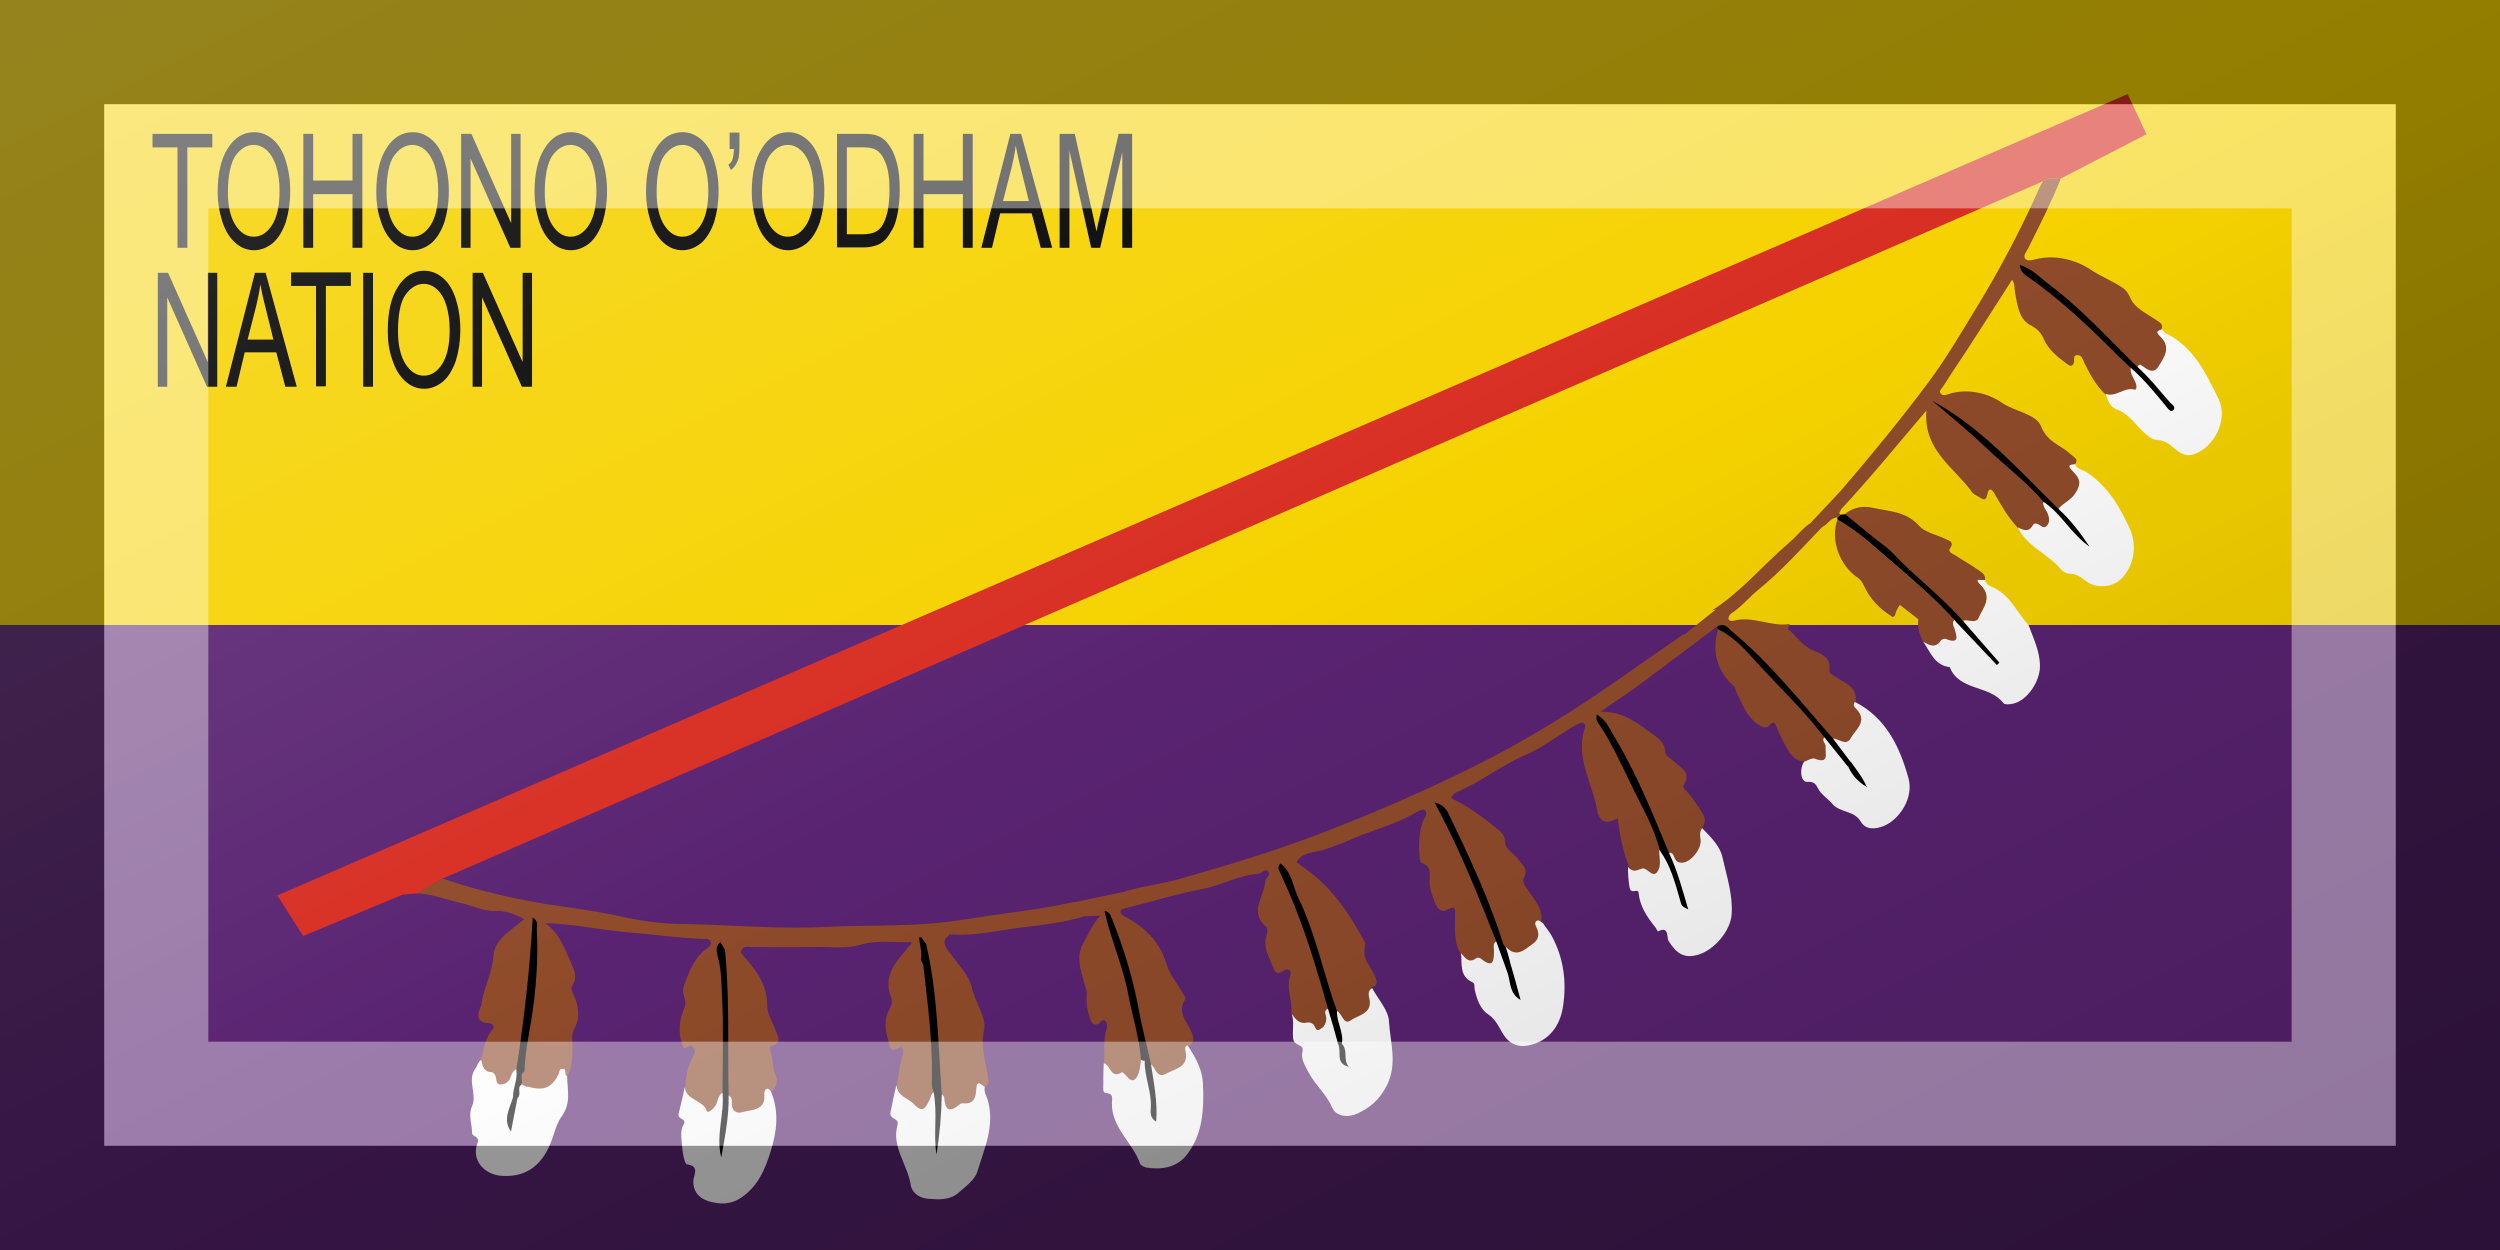 <?xml version="1.0"?>
<svg xmlns="http://www.w3.org/2000/svg" xmlns:xlink="http://www.w3.org/1999/xlink" version="1.1" width="720" height="360" viewBox="0 0 720 360">
<rect x="0" y="0" width="720" height="360" fill="#808080" stroke="none"/>
<!-- Generated by Kreative Vexillo v1.0 -->
<style>
.black{fill:rgb(0,0,0);}
.brown{fill:rgb(143,75,42);}
.purple{fill:rgb(89,35,113);}
.red{fill:rgb(216,45,34);}
.white{fill:rgb(255,255,255);}
.yellow{fill:rgb(246,210,0);}
</style>
<defs>
<path id="b1" d="M -77.812 21.635 L 70.211 -42.474 L 71.721 -39.26 L 64.867 -35.719 L 63.947 -35.719 L -64.597 20.29 L -66.597 21.471 L -67.778 21.569 L -75.746 24.881 Z"/>
<path id="b2" d="M 58.473 -3.188 C 59.455 -2.205 58.637 -1.352 58.276 -0.532 C 58.112 -0.138 57.489 -0.401 57.063 -0.368 C 56.702 -0.335 56.473 -0.565 56.276 -0.794 C 54.997 -2.171 53.52 -3.286 52.21 -4.63 C 50.931 -5.942 49.456 -7.057 48.012 -8.139 C 47.749 -8.336 47.356 -8.434 47.619 -8.893 C 48.242 -9.417 49.061 -9.549 49.784 -9.385 C 51.062 -9.09 52.472 -9.122 53.521 -7.942 C 54.013 -7.384 54.964 -7.221 55.687 -6.86 C 55.98 -6.729 56.341 -6.631 56.013 -6.139 C 55.784 -5.844 56.21 -5.712 56.408 -5.581 C 56.998 -5.187 57.621 -4.859 58.211 -4.433 C 58.475 -4.236 58.867 -4.073 58.801 -3.614 C 58.668 -3.484 57.783 -3.877 58.473 -3.188 Z M 56.34 -0.401 C 54.897 -2.008 53.225 -3.451 51.586 -4.86 C 50.11 -6.107 48.7 -7.484 46.995 -8.436 C 46.405 -6.829 47.159 -4.73 48.668 -3.747 C 48.864 -3.616 48.995 -3.386 49.094 -3.189 C 49.586 -2.074 50.406 -1.254 51.423 -0.631 C 51.652 -0.73 51.62 -0.893 51.685 -1.057 C 51.749 -1.254 51.882 -1.418 51.98 -1.615 L 53.457 -0.467 C 53.457 -0.107 53.326 0.221 53.816 1.304 C 54.308 1.598 54.834 1.927 55.293 1.206 C 55.359 1.14 55.555 1.074 55.652 1.107 C 56.8 1.566 56.539 0.878 56.341 0.254 C 56.242 0.025 56.176 -0.172 56.34 -0.401 Z M 72.803 -20.438 C 72.18 -19.913 71.588 -20.372 70.965 -20.471 C 70.408 -20.7 70.047 -21.159 69.654 -21.586 C 69.408 -21.836 69.162 -22.084 68.914 -22.331 C 69.486 -21.744 70.051 -21.147 70.605 -20.537 C 70.669 -20.406 70.669 -20.275 70.703 -20.144 C 70.834 -19.685 71.195 -19.226 70.769 -18.734 C 70.408 -18.34 68.867 -18.209 68.408 -18.471 C 67.654 -19.193 67.193 -20.078 66.734 -20.996 C 66.636 -21.225 66.539 -21.586 66.242 -21.586 C 65.785 -21.619 65.98 -21.225 65.916 -20.996 C 65.752 -20.504 65.457 -20.832 65.293 -20.931 C 64.604 -21.456 63.883 -22.013 63.522 -22.833 C 63.292 -23.357 63.03 -23.685 62.44 -23.98 C 61.489 -24.472 61.391 -25.653 61.194 -26.637 C 61.13 -26.932 61.227 -27.26 60.965 -27.62 C 59.75 -25.718 58.537 -23.816 57.324 -21.947 C 56.668 -20.963 56.011 -19.979 55.388 -18.996 C 55.29 -18.865 55.126 -18.734 55.224 -18.57 C 55.357 -18.34 55.585 -18.373 55.783 -18.439 C 57.357 -18.997 59.062 -18.537 60.144 -17.783 C 61.193 -17.061 62.898 -16.898 63.29 -15.881 C 63.782 -14.635 64.833 -14.405 65.587 -13.716 C 65.751 -13.585 65.915 -13.454 66.046 -13.322 C 66.177 -13.158 66.112 -13.027 66.013 -12.863 C 65.784 -12.764 65.882 -12.601 65.98 -12.469 C 66.834 -11.288 66.57 -10.108 65.259 -9.387 C 65.095 -9.288 64.898 -9.19 64.7 -9.157 C 64.26 -9.31 63.945 -9.599 63.66 -9.922 C 63.678 -9.884 63.703 -9.852 63.719 -9.813 C 63.85 -9.453 64.047 -9.125 64.08 -8.764 C 64.144 -8.141 64.014 -7.649 63.26 -7.715 C 62.637 -7.747 61.981 -7.059 61.391 -7.813 C 60.668 -8.6 60.145 -9.485 59.62 -10.404 C 59.425 -10.764 59.128 -11.191 58.964 -10.371 C 58.866 -9.912 58.638 -10.043 58.374 -10.207 C 58.177 -10.338 57.915 -10.436 57.784 -10.6 C 56.374 -12.6 53.848 -13.945 54.112 -17.159 C 51.729 -14.354 49.575 -11.711 47.26 -9.231 C 47.271 -9.229 47.279 -9.225 47.29 -9.223 C 47.225 -9.092 47.028 -8.961 47.257 -8.83 C 47.192 -8.764 47.093 -8.699 47.028 -8.633 C 47.017 -8.623 47.007 -8.611 46.995 -8.6 L 46.995 -8.6 C 46.437 -8.6 46.241 -8.043 45.782 -7.846 C 44.109 -6.108 42.503 -4.304 40.634 -2.796 C 39.913 -2.206 39.322 -1.451 38.503 -0.927 C 38.404 -0.861 38.273 -0.665 38.273 -0.533 C 38.273 -0.336 38.503 -0.304 38.667 -0.336 C 40.208 -0.763 41.651 0.156 43.159 -0.074 C 43.166 -0.074 43.172 -0.074 43.179 -0.074 C 43.111 0.09 42.999 0.321 43.061 0.352 C 43.75 0.877 44.144 1.664 45.029 2.024 C 45.586 2.254 46.537 2.549 46.341 3.631 C 46.308 3.894 46.799 4.123 47.128 4.32 C 47.784 4.713 48.604 5.074 48.44 6.123 C 49.326 7.304 49.359 7.697 48.637 8.713 C 47.949 9.664 47.719 9.73 46.636 9.238 C 45.826 8.412 45.032 7.577 44.262 6.722 C 44.752 7.283 45.24 7.846 45.718 8.418 C 45.849 8.548 46.046 8.712 45.947 8.975 C 45.685 9.271 46.078 9.467 46.045 9.697 C 45.98 10.221 46.406 11.173 45.159 10.681 C 44.963 10.615 44.668 10.812 44.406 10.91 C 43.652 10.943 43.258 10.386 42.93 9.828 C 42.634 9.304 42.372 8.746 42.142 8.188 C 42.011 7.828 41.913 7.631 41.552 8.024 C 41.257 8.32 40.994 8.188 40.666 7.959 C 39.715 7.335 39.388 6.319 38.928 5.401 C 38.83 5.237 38.83 4.975 38.699 4.876 C 37.387 3.761 36.895 2.056 37.453 0.351 C 37.538 0.274 37.62 0.239 37.697 0.23 C 37.614 0.174 37.537 0.11 37.453 0.056 C 35.453 1.565 33.453 3.073 31.419 4.581 C 30.402 5.335 29.32 6.023 28.041 6.942 C 29.681 6.909 30.763 7.663 31.812 8.45 C 32.402 8.877 33.156 9.237 33.222 10.156 C 33.254 10.517 33.648 10.648 33.877 10.877 C 34.369 11.401 35.386 11.73 34.697 12.812 C 34.565 13.009 34.861 13.206 35.025 13.402 C 35.484 13.96 35.878 14.517 36.238 15.14 C 36.467 15.534 36.402 15.829 36.205 16.157 C 36.337 16.878 36.73 17.633 36.009 18.321 C 34.828 19.436 34.533 19.436 33.418 18.255 C 33.131 18.045 33.023 17.755 32.938 17.453 C 32.999 17.675 33.043 17.899 33.058 18.124 C 33.058 18.419 33.09 18.714 33.058 19.041 C 33.025 19.73 32.664 20.156 31.943 19.96 C 31.385 19.796 30.599 20.09 30.303 19.271 C 29.811 18.058 29.582 16.778 29.418 15.467 C 28.467 15.96 27.975 15.861 27.746 14.68 C 27.352 12.581 26.04 10.614 26.761 8.319 C 26.827 8.155 26.86 7.958 26.663 7.86 C 26.467 7.761 26.27 7.925 26.106 7.991 C 24.761 8.712 23.581 9.729 22.138 10.352 C 20.269 11.139 18.629 12.45 16.76 13.271 C 16.531 13.369 16.235 13.467 16.104 13.861 C 17.416 14.484 18.596 15.337 19.711 16.255 C 20.071 16.55 20.4 16.779 20.4 17.337 C 20.433 17.993 21.154 18.288 21.515 18.813 C 21.81 19.24 22.302 19.535 21.909 20.224 C 21.712 20.584 22.073 20.945 22.303 21.306 C 22.795 22.06 23.483 22.749 23.286 23.766 C 23.122 23.865 23.057 24.029 23.09 24.192 C 23.286 25.307 22.467 25.733 21.713 26.225 C 21.024 26.684 20.598 26.029 20.106 25.733 C 19.954 25.378 19.809 25.021 19.66 24.665 C 19.726 24.848 19.779 25.027 19.779 25.242 C 19.746 25.471 19.713 25.701 19.713 25.963 C 19.615 27.045 19.385 27.176 18.303 27.012 C 17.68 26.914 16.958 27.078 16.794 26.193 C 16.27 25.242 16.433 24.225 16.401 23.241 C 16.401 22.88 16.532 22.323 15.778 22.782 C 15.352 23.045 14.991 22.717 14.827 22.291 C 14.63 21.733 14.368 21.176 14.368 20.553 C 14.368 19.963 14.565 19.306 13.744 19.044 C 13.646 19.012 13.58 18.75 13.58 18.586 C 13.481 17.635 13.515 16.684 13.809 15.766 C 13.907 15.438 14.333 15.11 13.94 14.782 C 13.809 14.684 13.35 14.946 13.088 15.11 C 11.776 15.831 10.365 16.257 8.989 16.782 C 7.906 17.209 6.824 17.733 5.71 18.029 C 5.022 18.226 4.201 18.16 3.71 18.98 C 4.66 19.636 5.611 20.357 6.431 21.276 C 7.48 22.456 8.333 23.801 9.087 25.178 C 9.12 25.276 9.218 25.374 9.218 25.44 C 9.087 26.555 9.087 26.522 9.809 27.735 C 9.94 27.932 10.038 28.161 10.103 28.391 C 10.202 28.686 10.071 28.915 9.71 28.981 C 9.939 30.686 9.84 30.883 8.627 31.506 C 7.644 31.997 7.447 31.932 6.726 30.981 C 6.641 30.721 6.553 30.463 6.465 30.205 C 6.48 30.307 6.486 30.41 6.464 30.522 C 6.365 30.817 6.365 31.112 6.333 31.408 C 6.201 32.359 5.677 32.588 4.824 32.195 C 4.234 31.899 3.382 31.998 3.316 31.047 C 3.414 30.031 2.857 29.08 3.218 28.031 C 3.349 27.637 3.022 27.407 2.66 27.67 C 2.168 28.031 2.004 27.768 1.84 27.374 C 1.512 26.522 0.987 25.734 1.348 24.751 C 1.413 24.587 1.413 24.259 1.315 24.161 C -0.127 22.98 1.151 21.734 1.217 20.521 C 1.249 20.259 1.676 19.964 1.479 19.734 C 1.217 19.406 0.955 19.865 0.692 19.898 C -0.882 19.996 -2.227 20.816 -3.768 21.111 C -5.867 21.504 -7.965 22.16 -10.064 22.685 C -10.195 22.718 -10.327 22.751 -10.359 22.915 C -10.392 23.111 -10.228 23.177 -10.097 23.275 C -8.49 24.128 -7.244 25.243 -6.686 27.111 C -6.457 27.931 -5.833 28.653 -5.407 29.407 C -5.308 29.57 -5.112 29.833 -5.178 29.931 C -5.899 31.012 -4.981 31.767 -4.653 32.619 C -4.489 33.078 -4.456 33.406 -4.883 33.669 C -4.85 34.652 -4.948 35.505 -6.063 35.898 C -7.211 36.292 -7.539 36.225 -8.162 35.111 C -8.245 34.757 -8.326 34.399 -8.407 34.044 C -8.421 34.326 -8.524 34.564 -8.72 34.784 C -8.785 35.144 -8.785 35.505 -8.917 35.865 C -9.114 36.389 -9.409 36.685 -9.868 36.095 C -9.967 35.963 -10.196 35.767 -10.229 35.767 C -11.147 36.357 -11.147 35.209 -11.672 35.045 C -11.607 34.127 -11.771 33.241 -11.475 32.322 C -11.41 32.093 -11.41 31.832 -11.606 31.668 C -11.835 31.471 -11.934 31.766 -12.065 31.864 C -12.557 32.159 -12.721 31.732 -12.819 31.405 C -13.049 30.782 -13.114 30.093 -13.049 29.405 C -13.029 29.268 -13.029 29.133 -13.03 28.998 C -13.059 29.133 -13.073 29.269 -13.049 29.405 C -13.311 28.092 -14.131 26.748 -13.278 25.339 C -12.884 24.682 -12.622 23.962 -11.966 23.24 C -12.524 23.272 -12.884 23.305 -13.245 23.305 C -14.851 23.797 -16.557 23.993 -18.196 24.19 C -20.131 24.419 -22.066 24.912 -24.033 24.748 C -24.054 24.762 -24.076 24.769 -24.097 24.782 C -24.076 24.782 -24.054 24.782 -24.033 24.782 C -24.68 25.214 -24.429 25.645 -24.124 26.105 C -24.094 26.134 -24.062 26.163 -24.033 26.192 C -23.41 27.109 -22.492 27.963 -22.262 28.979 C -22 30.193 -21.049 31.373 -21.278 32.422 C -21.606 33.898 -21.081 35.144 -20.918 36.455 C -20.885 36.75 -21.115 36.815 -21.213 36.946 C -21.476 36.815 -21.869 36.291 -21.901 37.11 C -21.934 37.832 -22.098 38.357 -22.984 38.258 C -23.082 38.258 -23.181 38.29 -23.246 38.357 C -24.099 39.078 -24.393 38.751 -24.459 37.799 C -24.459 37.734 -24.558 37.635 -24.623 37.57 C -25.147 37.011 -25.115 36.291 -25.082 35.668 C -25.018 32.365 -25.623 29.128 -26.048 25.859 C -26.017 26.057 -26.043 26.262 -26.141 26.475 C -26.109 26.56 -26.074 26.642 -26.033 26.716 C -25.377 29.962 -25.213 33.273 -25.18 36.553 C -25.115 36.881 -25.115 37.143 -25.311 37.372 C -25.54 37.536 -25.54 37.831 -25.672 38.06 C -25.934 38.52 -26.131 39.142 -26.885 38.323 C -27.311 37.864 -28.164 37.733 -28.262 36.881 C -28.098 36.027 -28.033 35.143 -27.77 34.322 C -27.705 34.126 -27.705 33.6 -28.098 33.831 C -28.852 34.322 -28.82 33.634 -28.918 33.307 C -29.18 32.453 -29.311 31.601 -28.852 30.748 C -28.688 30.485 -28.59 30.027 -28.721 29.765 C -29.344 28.158 -28.458 27.076 -27.508 25.994 C -27.442 25.928 -27.409 25.83 -27.344 25.731 C -27.307 25.713 -27.281 25.711 -27.248 25.697 C -27.145 25.538 -26.862 25.342 -27.377 25.37 C -28.623 25.403 -29.869 25.206 -31.115 25.567 C -32.295 25.928 -33.542 25.731 -34.755 25.764 C -36.46 25.796 -38.132 25.764 -39.838 25.764 C -40.166 25.764 -40.625 25.6 -40.723 26.19 C -40.745 26.18 -40.766 26.165 -40.787 26.152 C -40.776 26.166 -40.767 26.176 -40.755 26.19 C -39.673 27.436 -38.591 28.649 -38.624 30.485 C -38.624 31.174 -38.132 31.863 -37.903 32.551 C -37.739 32.978 -37.444 33.436 -38.231 33.633 C -38.493 33.698 -38.428 33.961 -38.362 34.125 C -38.132 34.683 -38.231 35.371 -38.001 35.896 C -37.706 36.519 -37.87 36.913 -38.296 37.338 C -38.657 36.781 -38.886 37.273 -38.853 37.502 C -38.722 38.88 -39.87 38.749 -40.657 38.978 C -41.051 39.077 -41.378 38.913 -41.444 38.42 C -41.477 38.125 -41.345 37.798 -41.706 37.634 C -41.831 37.556 -41.894 37.446 -41.929 37.326 C -42.018 37.603 -42.166 37.864 -42.297 38.125 C -42.789 39.142 -43.182 39.175 -44.101 38.486 C -44.658 38.059 -45.314 37.764 -45.183 36.88 C -45.118 36.093 -44.986 35.338 -44.625 34.65 C -44.494 34.387 -44.297 34.093 -44.526 33.797 C -44.789 33.436 -45.051 33.928 -45.314 33.862 C -45.773 32.747 -45.707 31.666 -45.248 30.616 C -44.986 30.026 -45.511 29.501 -45.314 28.944 C -44.92 27.862 -44.56 26.779 -43.608 25.993 C -43.411 25.829 -43.05 25.664 -43.149 25.369 C -43.247 25.008 -43.641 25.14 -43.936 25.107 C -46.002 25.008 -48.068 24.714 -50.101 24.55 C -52.167 24.353 -54.233 23.894 -56.365 23.862 C -55.152 24.747 -54.758 26.058 -54.2 27.305 C -53.971 27.797 -53.872 28.256 -54.167 28.747 C -54.364 29.042 -54.265 29.305 -54.102 29.6 C -53.708 30.485 -53.544 31.404 -54.069 32.321 C -54.299 32.748 -54.2 33.24 -54.2 33.732 C -54.2 34.551 -54.233 35.372 -54.594 36.093 C -55.02 36.125 -55.184 36.453 -55.414 36.716 C -56.017 37.439 -57.085 37.49 -57.84 36.961 C -57.993 36.873 -58.144 36.81 -58.267 36.748 C -58.188 36.458 -58.357 36.128 -58.208 35.872 C -58.229 35.768 -58.258 35.666 -58.299 35.568 C -58.31 34.959 -58.257 34.358 -58.179 33.76 C -58.254 34.296 -58.327 34.832 -58.397 35.37 C -58.495 35.665 -58.692 35.894 -58.823 36.157 C -59.381 37.14 -59.906 37.173 -60.627 36.353 C -61.02 35.861 -61.807 35.599 -61.512 34.746 C -61.25 33.861 -61.184 32.943 -60.496 32.255 C -60.529 32.026 -60.627 31.894 -60.856 31.861 C -61.932 31.796 -61.841 31.179 -61.517 30.463 C -61.515 30.447 -61.515 30.434 -61.512 30.418 C -61.315 29.074 -60.627 27.861 -60.529 26.483 C -60.431 25.073 -59.053 24.417 -58.07 23.531 C -58.857 23.105 -59.578 22.843 -60.398 22.875 C -61.349 22.908 -62.202 22.449 -63.087 22.252 C -64.268 21.989 -65.382 21.531 -66.596 21.465 C -66.006 20.941 -65.252 20.711 -64.596 20.284 C -61.415 21.367 -58.169 22.088 -54.824 22.547 C -53.184 22.776 -51.545 23.039 -49.938 23.4 C -48.396 23.728 -46.79 23.924 -45.216 23.924 C -41.445 23.989 -37.707 24.35 -33.936 24.153 C -31.28 24.023 -28.656 24.088 -26.033 23.924 C -24.623 23.826 -23.213 23.629 -21.803 23.4 C -19.344 23.006 -16.851 22.776 -14.392 22.219 C -14.277 22.191 -14.159 22.177 -14.041 22.173 L -10.114 21.356 C -8.651 20.882 -7.106 20.741 -5.636 20.317 C -1.832 19.235 1.971 18.087 5.645 16.677 C 9.252 15.3 12.793 13.792 16.27 12.119 C 19.319 10.677 22.304 9.037 25.157 7.233 C 28.272 5.266 31.256 3.102 34.305 1.003 C 34.451 0.902 34.586 0.805 34.699 0.698 V 0.806 L 37.29 -1.26 L 36.939 -1.152 C 39.28 -2.634 41.056 -4.814 43.159 -6.606 C 43.618 -7 44.012 -7.491 44.471 -7.885 C 44.585 -7.95 44.7 -8.071 44.843 -8.16 L 45.711 -9.083 C 45.768 -9.157 45.832 -9.221 45.899 -9.283 L 47.149 -10.614 C 47.196 -10.667 47.244 -10.72 47.291 -10.771 C 49.718 -13.591 52.08 -16.477 54.308 -19.461 C 55.718 -21.363 56.9 -23.396 58.146 -25.429 C 60.046 -28.544 61.751 -31.79 63.228 -35.135 C 63.271 -35.222 63.355 -35.366 63.447 -35.506 L 63.949 -35.726 H 64.869 C 64.113 -33.824 63.164 -31.955 62.244 -30.118 C 62.113 -29.856 61.818 -29.56 62.015 -29.298 C 62.212 -29.069 62.572 -29.2 62.867 -29.265 C 64.441 -29.659 66.082 -29.2 67.23 -28.445 C 68.048 -27.887 69 -27.527 69.82 -26.969 C 70.31 -26.641 70.377 -26.149 70.638 -25.789 C 71.097 -25.198 71.853 -24.838 72.476 -24.412 C 72.738 -24.215 73.132 -24.084 72.902 -23.625 C 72.705 -23.297 73.033 -23.133 73.164 -22.937 C 73.654 -22.143 73.49 -21.027 72.803 -20.438 Z M -57.219 24.619 C -57.246 27.251 -57.691 30.259 -58.121 33.333 C -57.972 32.34 -57.772 31.354 -57.678 30.358 C -57.481 28.226 -57.087 26.127 -57.219 24.619 Z M -42.112 27.598 C -42.141 27.16 -42.177 26.722 -42.219 26.285 C -42.302 26.724 -42.212 27.166 -42.112 27.598 Z M -42.099 25.976 C -42.11 25.974 -42.114 25.967 -42.124 25.964 C -42.134 25.988 -42.145 26.013 -42.153 26.038 C -42.136 26.018 -42.117 25.996 -42.099 25.976 Z M -26.302 25.244 C -26.302 25.237 -26.302 25.23 -26.302 25.223 C -26.305 25.223 -26.309 25.224 -26.312 25.225 C -26.309 25.231 -26.306 25.238 -26.302 25.244 Z M -25.996 25.541 C -26.059 25.541 -26.113 25.535 -26.153 25.52 C -26.107 25.625 -26.07 25.732 -26.052 25.842 C -26.056 25.806 -26.062 25.77 -26.066 25.734 C -26.046 25.659 -26.023 25.596 -25.996 25.541 Z M 17.221 18.723 C 17.599 19.594 17.976 20.502 18.353 21.428 C 18.282 21.245 18.207 21.065 18.138 20.882 C 17.865 20.135 17.546 19.411 17.221 18.723 Z M 28.369 8.026 C 29.91 10.585 31.287 13.634 32.664 16.683 C 32.754 16.892 32.835 17.109 32.901 17.329 C 32.854 17.155 32.807 16.979 32.73 16.815 C 31.353 13.7 30.041 10.584 28.369 8.026 Z M 38.538 0.831 C 40.371 2.508 42.101 4.289 43.753 6.147 C 43.084 5.384 42.432 4.607 41.814 3.796 C 41.748 3.731 41.716 3.599 41.65 3.534 C 40.608 2.642 39.623 1.675 38.538 0.831 Z M 61.646 -11.89 C 62.08 -11.474 62.527 -11.072 62.994 -10.692 C 62.883 -10.81 62.765 -10.924 62.637 -11.026 C 62.295 -11.3 61.971 -11.594 61.646 -11.89 Z M 57.848 -15.447 C 57.934 -15.373 58.018 -15.3 58.102 -15.225 C 58.026 -15.288 57.957 -15.358 57.881 -15.42 C 57.871 -15.429 57.859 -15.438 57.848 -15.447 Z M 65.295 -25.725 C 64.307 -26.579 63.285 -27.392 62.211 -28.143 C 63.277 -27.383 64.303 -26.573 65.295 -25.725 Z"/>
<path id="b3" d="M -4.916 33.735 C -4.949 33.735 -4.949 33.702 -4.981 33.67 C -4.981 33.637 -5.014 33.637 -5.046 33.637 C -5.275 33.768 -5.177 33.997 -5.145 34.161 C -4.916 35.408 -6.03 35.506 -6.719 35.899 C -7.473 36.326 -7.539 35.375 -7.965 35.112 C -8.26 35.375 -8.064 35.702 -8.064 36.063 C -8.056 36.188 -8.043 36.313 -8.029 36.438 C -8.115 35.958 -8.204 35.471 -8.261 34.981 C -8.292 34.76 -8.475 34.695 -8.693 34.748 C -8.703 34.76 -8.709 34.772 -8.72 34.785 C -8.785 35.145 -8.785 35.506 -8.917 35.866 C -9.114 36.39 -9.409 36.686 -9.868 36.096 C -9.967 35.964 -10.196 35.768 -10.229 35.768 C -11.095 36.325 -11.145 35.335 -11.588 35.084 C -11.626 35.08 -11.664 35.076 -11.704 35.078 C -11.737 35.669 -11.737 36.225 -11.737 36.816 C -11.737 37.046 -11.802 37.407 -11.54 37.439 C -10.884 37.472 -11.048 37.898 -11.048 38.259 C -11.081 40.227 -9.376 41.406 -8.785 43.113 C -8.72 43.244 -8.457 43.375 -8.261 43.408 C -7.048 43.604 -5.867 43.375 -5.113 42.457 C -3.736 40.752 -3.671 38.652 -3.769 36.587 C -3.833 35.539 -4.358 34.621 -4.916 33.735 Z M -7.801 39.048 C -7.759 38.632 -7.778 38.205 -7.825 37.772 C -7.761 38.219 -7.728 38.65 -7.801 39.048 Z M -21.213 36.948 C -21.476 36.817 -21.869 36.293 -21.901 37.112 C -21.934 37.834 -22.098 38.359 -22.984 38.26 C -23.082 38.26 -23.181 38.292 -23.246 38.359 C -24.099 39.08 -24.393 38.753 -24.459 37.801 C -24.459 37.736 -24.558 37.637 -24.623 37.572 C -24.636 37.558 -24.644 37.544 -24.657 37.53 C -24.731 37.559 -24.801 37.634 -24.853 37.702 C -24.931 37.976 -24.968 38.255 -24.986 38.532 C -25.004 38.194 -25.042 37.851 -25.115 37.506 C -25.177 37.428 -25.235 37.379 -25.291 37.342 C -25.299 37.353 -25.303 37.364 -25.312 37.375 C -25.541 37.539 -25.541 37.834 -25.673 38.063 C -25.935 38.523 -26.132 39.145 -26.886 38.326 C -27.312 37.867 -28.165 37.736 -28.263 36.884 C -28.263 36.88 -28.262 36.876 -28.261 36.871 C -28.274 36.866 -28.283 36.856 -28.296 36.85 C -28.493 37.538 -28.591 38.26 -28.755 38.949 C -28.886 39.604 -28.034 39.408 -28.198 39.999 C -28.69 41.736 -27.411 43.146 -27.149 44.753 C -27.051 45.442 -26.46 45.835 -25.772 45.901 C -24.919 45.966 -24.034 46.032 -23.346 45.442 C -22.755 44.917 -22.001 44.392 -21.804 43.704 C -21.246 41.867 -20.394 40.031 -20.984 37.998 C -21.082 37.67 -21.312 37.342 -21.213 36.948 Z M -25.083 41.015 C -25.055 40.573 -25.012 40.098 -24.988 39.606 C -24.973 40.108 -24.965 40.589 -25.083 41.015 Z M -54.628 36.097 C -54.628 37.178 -54.267 38.228 -55.087 39.343 C -55.546 39.966 -55.711 40.983 -56.104 41.802 C -56.858 43.376 -58.072 44.196 -59.875 44.066 C -61.285 43.967 -62.302 42.787 -61.81 41.475 C -61.581 40.851 -62.236 40.983 -62.236 40.621 C -62.236 39.9 -62.564 39.212 -62.236 38.49 C -61.81 37.572 -62.63 36.489 -62.007 35.539 C -61.81 35.31 -61.777 34.981 -61.515 34.785 C -61.384 35.211 -61.351 35.736 -60.728 35.768 C -60.531 35.768 -60.367 35.964 -60.334 36.162 C -60.269 36.457 -60.301 36.817 -59.875 36.752 C -59.547 36.72 -59.252 36.523 -59.153 36.162 C -59.055 35.899 -58.956 35.67 -58.694 35.539 C -58.333 35.801 -58.333 36.162 -58.497 36.522 C -58.557 36.655 -58.587 36.788 -58.609 36.918 C -58.568 36.813 -58.5 36.72 -58.366 36.652 C -58.324 36.641 -58.289 36.647 -58.253 36.649 C -58.256 36.683 -58.259 36.717 -58.268 36.751 C -58.137 36.816 -57.973 36.883 -57.809 36.98 C -57.817 36.959 -57.82 36.939 -57.827 36.918 C -56.494 37.305 -55.872 37.041 -55.317 35.931 C -55.252 35.767 -55.252 35.471 -54.989 35.504 C -54.595 35.506 -54.923 35.998 -54.628 36.097 Z M -38.298 37.375 C -37.674 38.949 -37.839 40.457 -38.331 42.064 C -38.79 43.54 -39.347 44.884 -40.692 45.802 C -41.545 46.392 -42.43 46.36 -43.316 46.097 C -44.037 45.868 -44.562 45.376 -44.529 44.457 C -44.529 44.063 -43.972 43.276 -45.054 43.145 C -45.218 43.113 -45.382 42.325 -45.415 41.866 C -45.448 41.243 -45.644 40.554 -45.317 39.965 C -45.022 39.44 -45.809 39.604 -45.71 39.112 C -45.546 38.358 -45.35 37.669 -45.218 36.947 C -45.153 38.03 -43.775 37.964 -43.447 38.883 C -43.349 39.112 -42.824 38.62 -42.693 38.325 C -42.562 37.997 -42.529 37.637 -42.201 37.407 C -41.873 37.669 -41.972 38.03 -41.972 38.358 C -42.008 38.816 -42.043 39.273 -42.077 39.709 C -42.014 39.091 -41.95 38.43 -41.906 37.768 C -41.838 37.7 -41.777 37.657 -41.721 37.625 C -41.716 37.628 -41.714 37.633 -41.709 37.637 C -41.348 37.801 -41.48 38.128 -41.447 38.423 C -41.381 38.915 -41.053 39.079 -40.66 38.981 C -39.873 38.752 -38.725 38.883 -38.856 37.505 C -38.887 37.286 -38.679 36.841 -38.348 37.279 C -38.33 37.312 -38.313 37.344 -38.298 37.375 Z M 48.405 6.157 C 48.208 6.354 48.34 6.55 48.47 6.682 C 49.487 7.698 48.437 8.354 48.043 9.075 C 47.683 9.699 47.125 9.109 46.667 9.075 C 46.626 9.664 46.963 10.014 47.295 10.351 C 47.241 10.295 47.188 10.24 47.125 10.19 C 46.675 9.836 46.63 9.075 45.948 8.954 C 45.946 8.962 45.948 8.968 45.945 8.976 C 45.916 9.009 45.897 9.04 45.882 9.072 C 45.874 9.111 45.865 9.15 45.856 9.189 C 45.859 9.376 46.068 9.528 46.044 9.698 C 45.979 10.222 46.405 11.174 45.158 10.682 C 44.962 10.616 44.667 10.813 44.405 10.911 C 44.386 10.912 44.371 10.908 44.353 10.909 C 43.92 11.477 44.053 12.616 44.602 12.552 C 45.258 12.487 45.323 12.912 45.52 13.208 C 45.815 13.666 46.274 13.929 46.569 14.29 C 47.193 15.044 48.34 14.814 48.865 15.733 C 49.259 16.389 49.98 16.356 50.669 16.093 C 51.98 15.569 53.128 13.798 52.669 12.224 C 51.979 9.764 50.897 7.436 48.405 6.157 Z M 47.376 10.435 C 47.55 10.613 47.716 10.793 47.813 11.009 C 47.668 10.813 47.533 10.615 47.376 10.435 Z M 47.913 11.141 C 47.88 11.099 47.849 11.056 47.817 11.013 C 48.029 11.204 48.157 11.459 48.266 11.662 C 48.167 11.504 48.046 11.314 47.913 11.141 Z M 77.49 -18.076 C 76.474 -20.142 75.49 -22.274 73.228 -23.356 C 73.13 -23.389 73.064 -23.553 72.966 -23.651 C 72.277 -23.487 72.702 -23.225 72.9 -22.995 C 73.72 -22.142 73.064 -21.323 72.67 -20.667 C 72.244 -19.978 71.688 -20.536 71.229 -20.831 C 71.196 -20.864 71.065 -20.733 70.999 -20.7 C 71.173 -20.35 71.395 -20.045 71.638 -19.758 C 71.601 -19.798 71.562 -19.84 71.525 -19.88 C 71.23 -20.175 71.066 -20.733 70.474 -20.602 C 70.376 -20.175 70.638 -19.848 70.802 -19.487 C 70.935 -19.225 70.999 -18.766 70.771 -18.831 C 69.917 -19.06 69.261 -18.175 68.443 -18.503 C 68.605 -18.044 68.769 -17.486 69.23 -17.29 C 70.246 -16.962 70.771 -16.11 71.459 -15.454 C 71.787 -15.159 72.115 -14.831 72.574 -14.798 C 73.133 -14.766 73.492 -14.536 73.887 -14.175 C 74.313 -13.815 74.838 -13.421 75.492 -13.651 C 77.162 -14.207 78.277 -16.469 77.49 -18.076 Z M 72.508 -18.827 C 72.783 -18.545 73.055 -18.26 73.295 -17.945 C 73.043 -18.24 72.777 -18.535 72.508 -18.827 Z M 24.106 24.816 C 25.123 26.652 25.352 28.652 25.023 30.62 C 24.794 32.03 23.941 33.309 22.269 33.637 C 21.482 33.801 20.859 33.538 20.4 32.949 C 19.973 32.359 19.777 31.637 19.055 31.145 C 18.431 30.751 18.137 29.932 17.973 29.145 C 17.941 28.948 18.006 28.686 17.809 28.587 C 16.76 28.129 16.956 27.145 16.891 26.259 C 17.219 26.619 17.481 27.111 18.104 26.653 C 18.169 26.587 18.399 26.62 18.465 26.685 C 19.514 27.538 19.514 26.784 19.514 26.03 C 19.514 25.768 19.416 25.472 19.71 25.308 C 20.366 25.964 20.432 26.817 20.727 27.636 C 20.956 28.095 20.956 28.62 21.153 28.948 C 20.989 28.357 20.792 27.636 20.563 26.915 C 20.629 26.521 20.005 26.194 20.464 25.734 C 21.317 26.685 21.972 25.964 22.661 25.472 C 23.153 25.112 23.153 24.653 22.891 24.128 C 22.792 23.964 22.759 23.701 23.022 23.635 C 23.121 23.603 23.284 23.767 23.416 23.832 C 23.646 24.16 23.909 24.488 24.106 24.816 Z M 70.408 -7.648 C 70.9 -6.533 70.834 -4.992 69.851 -3.844 C 69.128 -2.991 67.751 -2.86 66.867 -3.516 C 66.472 -3.811 66.08 -4.139 65.521 -4.106 C 65.292 -4.106 64.998 -4.303 64.833 -4.5 C 63.815 -5.713 62.144 -6.271 61.423 -7.812 C 61.849 -7.615 62.275 -7.385 62.603 -7.943 C 62.701 -8.14 62.865 -8.173 63.095 -8.042 C 63.29 -7.943 63.521 -7.648 63.783 -7.977 C 63.98 -8.239 63.947 -8.534 63.849 -8.83 C 63.751 -9.158 63.423 -9.42 63.454 -9.813 C 63.849 -9.977 64.013 -9.649 64.21 -9.453 C 64.964 -8.567 65.849 -7.781 66.472 -6.895 C 66.079 -7.781 65.062 -8.305 64.669 -9.289 C 65.062 -9.781 65.651 -9.945 66.046 -10.568 C 66.538 -11.355 66.374 -11.716 65.882 -12.24 C 65.652 -12.502 65.193 -12.83 66.013 -12.863 C 66.144 -12.437 66.603 -12.437 66.898 -12.24 C 68.637 -11.125 69.621 -9.387 70.408 -7.648 Z M 37.813 18.651 C 38.141 20.127 38.632 21.569 38.534 23.11 C 38.468 24.455 37.124 26.029 35.813 26.389 C 34.763 26.684 34.14 26.323 33.484 25.274 C 33.32 25.011 33.549 24.028 32.631 24.52 C 32.631 24.52 32.5 24.291 32.434 24.191 C 31.778 23.371 31.187 22.519 31.089 21.437 C 31.056 21.01 30.466 21.601 30.368 21.01 C 30.27 20.453 30.237 19.895 30.237 19.338 C 30.434 19.6 30.696 19.731 31.024 19.6 C 31.155 19.567 31.286 19.501 31.418 19.468 C 31.844 19.436 32.303 20.452 32.697 19.534 C 32.893 19.108 32.729 18.517 32.729 18.026 C 33.221 17.961 33.253 18.354 33.385 18.65 C 33.909 19.732 34.302 20.846 34.565 22.027 C 34.336 20.977 34.008 19.928 33.549 18.944 C 33.484 18.715 33.385 18.486 33.516 18.223 C 33.845 18.19 33.877 18.42 33.975 18.65 C 34.106 18.944 34.336 19.043 34.631 19.01 C 35.32 18.944 36.173 17.829 36.041 17.14 C 36.009 16.845 35.943 16.55 36.173 16.255 C 36.862 16.979 37.616 17.667 37.813 18.651 Z M 59.619 -2.926 C 59.324 -3.09 58.898 -3.155 58.799 -3.615 C 58.668 -3.484 57.783 -3.877 58.473 -3.188 C 59.455 -2.205 58.637 -1.352 58.276 -0.532 C 58.126 -0.172 57.592 -0.358 57.176 -0.368 C 57.018 -0.091 57.233 0.099 57.389 0.288 C 57.645 0.628 57.932 0.939 58.225 1.261 C 57.887 0.883 57.549 0.527 57.227 0.157 C 57.01 -0.121 56.789 -0.48 56.329 -0.413 C 56.333 -0.409 56.337 -0.405 56.341 -0.401 C 56.177 -0.172 56.243 0.025 56.341 0.255 C 56.538 0.878 56.8 1.567 55.652 1.108 C 55.554 1.075 55.359 1.141 55.293 1.207 C 54.846 1.911 54.334 1.615 53.852 1.326 C 54.42 2.141 54.762 3.242 55.981 3.37 C 56.737 5.305 59.163 4.78 60.278 6.256 C 60.378 6.387 60.803 6.355 61.065 6.289 C 62.213 6.026 63.196 4.486 63.196 3.305 C 63.196 2.092 62.671 1.075 62.278 -0.007 C 61.391 -0.959 60.865 -2.271 59.619 -2.926 Z M 58.295 1.337 C 58.658 1.735 59.025 2.156 59.358 2.681 C 59.014 2.175 58.654 1.742 58.295 1.337 Z M 9.775 29.046 C 9.415 29.243 9.48 29.604 9.546 29.866 C 9.841 31.111 8.628 31.21 8.038 31.637 C 7.48 32.031 7.382 31.079 6.956 30.883 C 6.824 30.977 6.775 31.094 6.775 31.226 C 6.687 31.013 6.546 30.824 6.3 30.686 C 5.808 30.817 6.103 31.21 6.103 31.44 C 6.103 31.835 5.973 32.096 5.677 32.293 C 5.218 32.621 5.251 32.097 5.054 31.933 C 4.923 31.835 4.726 31.769 4.596 31.801 C 3.939 31.965 3.645 31.539 3.349 31.113 C 3.546 31.769 3.382 32.426 3.448 33.081 C 3.513 33.704 4.334 33.508 4.202 34.099 C 4.038 34.753 4.432 35.279 4.694 35.803 C 5.218 36.82 6.104 37.508 6.563 38.591 C 6.858 39.312 7.809 39.443 8.596 39.082 C 9.579 38.623 10.301 38.033 10.891 36.95 C 11.841 35.147 11.219 33.441 11.12 31.736 C 11.087 30.816 10.235 29.932 9.775 29.046 Z M 6.956 32.161 C 6.945 32.073 6.935 31.983 6.925 31.892 C 6.962 32.097 6.997 32.302 7.032 32.507 C 7.001 32.392 6.973 32.276 6.956 32.161 Z M 7.218 33.439 C 7.218 33.42 7.213 33.402 7.212 33.382 C 7.214 33.391 7.215 33.399 7.218 33.406 C 7.328 33.613 7.368 33.842 7.403 34.075 C 7.354 33.858 7.298 33.644 7.218 33.439 Z M 7.578 35.014 C 7.557 34.898 7.536 34.779 7.516 34.66 C 7.553 34.782 7.602 34.901 7.676 35.014 C 7.676 35.014 7.644 35.146 7.578 35.014 Z"/>
<path id="b4" d="M 7.349 33.506 C 7.874 34.03 7.414 34.818 7.907 35.342 C 6.792 35.079 7.349 34.129 7.054 33.538 C 6.792 32.587 6.529 31.637 6.235 30.685 C 5.48 27.996 4.693 25.34 3.676 22.749 C 3.283 21.732 2.824 20.716 2.364 19.699 C 2.266 19.503 2.2 19.34 2.43 19.078 C 3.348 19.733 3.413 20.881 3.84 21.767 C 5.251 24.684 5.873 27.866 6.956 30.883 C 6.923 31.768 7.513 32.587 7.349 33.506 Z M -26.296 24.98 C -26.361 24.98 -26.394 24.98 -26.46 24.98 C -26.46 25.57 -26.198 26.16 -26.329 26.783 C -26.263 26.947 -26.165 27.078 -26.132 27.242 C -25.804 30.16 -25.41 33.112 -25.443 36.063 C -25.443 36.522 -25.509 36.948 -25.312 37.375 C -24.984 39.015 -25.345 40.72 -25.083 42.359 C -24.821 40.753 -24.689 39.178 -24.657 37.572 C -24.952 33.538 -24.985 29.505 -25.903 25.537 C -26.034 25.373 -26.165 25.177 -26.296 24.98 Z M -8.916 30.686 C -9.375 28.227 -10.097 25.866 -11.015 23.57 C -11.146 23.275 -11.212 22.914 -11.638 22.881 C -11.146 25.144 -10.162 27.275 -9.736 29.57 C -9.408 31.308 -8.85 33.013 -8.719 34.785 C -8.62 34.85 -8.456 34.883 -8.424 34.85 C -8.456 36.128 -7.866 37.309 -7.932 38.588 C -7.965 39.014 -7.997 39.44 -7.506 39.735 C -7.375 38.128 -7.703 36.62 -7.932 35.078 C -8.26 33.604 -8.653 32.161 -8.916 30.686 Z M -42.364 25.373 C -42.79 25.668 -42.659 26.127 -42.593 26.488 C -42.265 27.57 -42.298 28.718 -42.232 29.8 C -42.101 32.324 -42.199 34.883 -42.199 37.408 C -42.035 39.145 -42.757 40.85 -42.298 42.589 C -42.003 40.95 -41.675 39.31 -41.708 37.638 C -41.807 33.736 -41.61 29.867 -42.003 25.997 C -42.134 25.799 -42.232 25.57 -42.364 25.373 Z M -57.383 23.406 C -57.612 27.537 -58.071 31.572 -58.695 35.573 C -58.566 36.347 -58.976 37.028 -58.956 37.769 C -58.956 37.769 -58.956 37.769 -58.957 37.769 C -59.22 38.688 -59.81 39.573 -59.121 40.524 C -58.959 39.617 -58.766 38.743 -58.603 37.837 C -58.6 37.836 -58.599 37.836 -58.596 37.834 C -58.235 37.539 -58.694 37.015 -58.268 36.752 C -58.169 36.391 -58.465 35.965 -58.039 35.702 C -58.006 34.358 -57.744 33.047 -57.514 31.734 C -57.12 29.275 -56.924 26.783 -57.055 24.291 C -57.055 24.029 -56.924 23.668 -57.383 23.406 Z M 73.621 -17.781 C 72.736 -18.765 71.949 -19.814 70.965 -20.667 C 68.703 -22.864 66.604 -25.225 64.08 -27.127 C 63.291 -27.717 62.637 -28.472 61.588 -28.799 C 61.619 -28.241 61.947 -28.045 62.242 -27.848 C 64.67 -26.142 66.834 -24.142 68.931 -22.043 C 69.423 -21.519 69.949 -21.06 70.472 -20.567 C 71.523 -19.649 72.408 -18.567 73.294 -17.484 C 73.423 -17.32 73.62 -17.025 73.817 -17.156 C 74.146 -17.388 73.785 -17.617 73.621 -17.781 Z M 64.67 -9.288 C 61.488 -12.403 58.537 -15.781 54.57 -17.945 C 56.045 -16.699 57.521 -15.486 58.931 -14.141 C 60.439 -12.698 62.144 -11.452 63.49 -9.846 C 64.931 -8.895 65.719 -7.255 67.162 -6.271 C 66.441 -7.354 65.652 -8.402 64.67 -9.288 Z M 51.455 -5.713 C 51.191 -6.008 50.864 -6.271 50.536 -6.501 C 49.553 -7.255 48.601 -8.075 47.619 -8.862 C 47.487 -8.862 47.389 -8.829 47.258 -8.829 C 47.193 -8.763 47.094 -8.698 47.029 -8.632 C 47.018 -8.622 47.008 -8.61 46.996 -8.599 C 46.963 -8.534 46.996 -8.468 46.996 -8.435 C 48.701 -7.484 50.111 -6.106 51.587 -4.86 C 53.226 -3.45 54.898 -2.007 56.341 -0.401 C 57.489 0.812 58.605 1.993 59.751 3.206 C 59.817 3.14 59.882 3.074 59.948 3.009 C 58.964 1.894 58.012 0.779 57.03 -0.336 C 55.324 -2.271 53.225 -3.845 51.455 -5.713 Z M 48.035 10.967 C 48.026 10.948 48.022 10.931 48.012 10.911 C 47.553 10.288 47.094 9.698 46.634 9.075 C 44.044 6.157 41.65 3.074 38.633 0.582 C 38.273 0.287 38.01 -0.238 37.387 0.123 C 37.419 0.188 37.419 0.254 37.419 0.32 C 38.632 0.91 39.551 1.894 40.403 2.845 C 42.24 4.878 44.272 6.78 45.945 8.977 C 46.568 9.764 47.224 10.551 47.814 11.305 C 47.831 11.307 47.836 11.302 47.852 11.302 C 47.849 11.302 47.848 11.304 47.847 11.305 C 48.143 11.961 48.569 12.486 49.356 12.977 C 48.961 12.092 48.47 11.535 48.043 10.911 C 48.04 10.929 48.038 10.949 48.035 10.967 Z M 29.156 8.944 C 28.762 8.321 28.5 7.567 27.746 7.173 C 27.614 7.566 27.844 7.829 28.008 8.059 C 28.925 9.469 29.647 11.01 30.369 12.518 C 31.222 14.354 32.303 16.06 32.796 18.06 C 33.649 19.241 34.009 20.618 34.402 21.995 C 34.533 22.454 34.501 22.488 35.058 22.75 C 34.6 21.208 34.205 19.667 33.516 18.225 C 32.205 15.077 30.926 11.863 29.156 8.944 Z M 20.793 26.915 C 20.695 26.554 20.596 26.16 20.465 25.768 C 20.4 25.702 20.301 25.636 20.268 25.538 C 19.153 21.996 17.579 18.619 15.972 15.274 C 15.776 14.848 15.546 14.388 14.759 14.191 C 16.759 17.864 18.235 21.603 19.711 25.341 C 20.006 26.16 20.301 26.981 20.596 27.8 C 20.858 28.554 20.728 29.473 21.646 29.997 C 21.387 28.996 21.097 27.995 20.807 26.994 C 20.802 26.967 20.796 26.94 20.793 26.915 Z"/>
<path id="text" d="M 14.199 19.823 V 11.79 H 12.199 V 10.708 H 16.987 V 11.79 H 14.987 V 19.824 H 14.199 Z M 17.413 15.396 C 17.413 13.888 17.675 12.707 18.233 11.854 C 18.758 11.001 19.479 10.575 20.332 10.575 C 20.889 10.575 21.381 10.772 21.84 11.165 C 22.299 11.559 22.627 12.116 22.857 12.837 C 23.086 13.558 23.218 14.378 23.218 15.296 C 23.218 16.214 23.087 17.034 22.857 17.788 C 22.595 18.51 22.267 19.067 21.808 19.46 C 21.349 19.821 20.857 20.018 20.332 20.018 C 19.774 20.018 19.249 19.821 18.79 19.395 C 18.331 18.969 18.003 18.412 17.774 17.69 C 17.544 16.938 17.413 16.184 17.413 15.396 Z M 18.232 15.396 C 18.232 16.478 18.429 17.363 18.822 17.986 C 19.216 18.61 19.707 18.937 20.298 18.937 S 21.38 18.609 21.774 17.986 C 22.168 17.363 22.364 16.445 22.364 15.265 C 22.364 14.511 22.266 13.888 22.102 13.33 S 21.676 12.346 21.38 12.051 C 21.052 11.756 20.692 11.592 20.298 11.592 C 19.74 11.592 19.249 11.887 18.822 12.478 C 18.462 13.036 18.232 14.019 18.232 15.396 Z M 24.266 19.823 V 10.707 H 25.053 V 14.445 H 28.201 V 10.707 H 28.988 V 19.823 H 28.201 V 15.528 H 25.053 V 19.823 H 24.266 Z M 30.103 15.396 C 30.103 13.888 30.366 12.707 30.923 11.854 C 31.448 11.001 32.169 10.575 33.022 10.575 C 33.579 10.575 34.071 10.772 34.53 11.165 S 35.317 12.116 35.547 12.837 C 35.776 13.558 35.908 14.378 35.908 15.296 C 35.908 16.214 35.777 17.034 35.547 17.788 C 35.284 18.51 34.957 19.067 34.498 19.46 C 34.039 19.821 33.547 20.018 33.022 20.018 C 32.464 20.018 31.939 19.821 31.48 19.395 C 31.021 18.969 30.693 18.412 30.463 17.69 C 30.202 16.938 30.103 16.184 30.103 15.396 Z M 30.923 15.396 C 30.923 16.478 31.12 17.363 31.513 17.986 C 31.907 18.61 32.398 18.937 32.989 18.937 S 34.072 18.609 34.465 17.986 C 34.859 17.363 35.055 16.445 35.055 15.265 C 35.055 14.511 34.957 13.888 34.793 13.33 S 34.367 12.346 34.072 12.051 C 33.744 11.756 33.383 11.592 32.989 11.592 C 32.431 11.592 31.94 11.887 31.513 12.478 C 31.12 13.036 30.923 14.019 30.923 15.396 Z M 36.891 19.823 V 10.707 H 37.711 L 40.892 17.855 V 10.707 H 41.646 V 19.823 H 40.826 L 37.645 12.675 V 19.823 H 36.891 Z M 42.761 15.396 C 42.761 13.888 43.023 12.707 43.58 11.854 C 44.105 11.001 44.826 10.575 45.679 10.575 C 46.237 10.575 46.728 10.772 47.188 11.165 C 47.647 11.559 47.975 12.116 48.205 12.837 C 48.434 13.558 48.565 14.378 48.565 15.296 C 48.565 16.214 48.434 17.034 48.205 17.788 C 47.942 18.51 47.615 19.067 47.155 19.46 C 46.696 19.821 46.204 20.018 45.679 20.018 C 45.122 20.018 44.597 19.821 44.138 19.395 C 43.679 18.969 43.351 18.412 43.121 17.69 C 42.892 16.938 42.761 16.184 42.761 15.396 Z M 43.581 15.396 C 43.581 16.478 43.778 17.363 44.171 17.986 C 44.565 18.61 45.056 18.937 45.647 18.937 C 46.237 18.937 46.729 18.609 47.123 17.986 C 47.516 17.363 47.713 16.445 47.713 15.265 C 47.713 14.511 47.615 13.888 47.451 13.33 S 47.025 12.346 46.729 12.051 C 46.401 11.756 46.041 11.592 45.647 11.592 C 45.089 11.592 44.597 11.887 44.171 12.478 C 43.81 13.036 43.581 14.019 43.581 15.396 Z M 51.681 15.396 C 51.681 13.888 51.944 12.707 52.5 11.854 C 53.025 11.001 53.746 10.575 54.599 10.575 C 55.157 10.575 55.649 10.772 56.108 11.165 S 56.895 12.116 57.125 12.837 C 57.354 13.558 57.485 14.378 57.485 15.296 C 57.485 16.214 57.354 17.034 57.125 17.788 C 56.862 18.51 56.534 19.067 56.075 19.46 C 55.616 19.821 55.124 20.018 54.599 20.018 C 54.041 20.018 53.517 19.821 53.058 19.395 C 52.599 18.969 52.271 18.412 52.041 17.69 C 51.812 16.938 51.681 16.184 51.681 15.396 Z M 52.533 15.396 C 52.533 16.478 52.729 17.363 53.123 17.986 C 53.517 18.61 54.009 18.937 54.599 18.937 C 55.19 18.937 55.682 18.609 56.075 17.986 C 56.469 17.363 56.666 16.445 56.666 15.265 C 56.666 14.511 56.567 13.888 56.403 13.33 S 55.977 12.346 55.682 12.051 C 55.354 11.756 54.993 11.592 54.599 11.592 C 54.041 11.592 53.549 11.887 53.123 12.478 C 52.729 13.036 52.533 14.019 52.533 15.396 Z M 58.37 11.921 V 10.609 H 59.156 V 11.626 C 59.156 12.184 59.124 12.577 59.025 12.839 C 58.894 13.167 58.73 13.429 58.468 13.593 L 58.271 13.166 C 58.435 13.068 58.534 12.937 58.599 12.74 S 58.697 12.281 58.73 11.921 H 58.37 Z M 60.141 15.396 C 60.141 13.888 60.404 12.707 60.961 11.854 C 61.485 11.001 62.207 10.575 63.059 10.575 C 63.618 10.575 64.11 10.772 64.569 11.165 S 65.355 12.116 65.585 12.837 C 65.814 13.558 65.946 14.378 65.946 15.296 C 65.946 16.214 65.814 17.034 65.585 17.788 C 65.323 18.51 64.995 19.067 64.536 19.46 C 64.077 19.821 63.585 20.018 63.059 20.018 C 62.502 20.018 61.977 19.821 61.518 19.395 C 61.059 18.969 60.731 18.412 60.502 17.69 C 60.271 16.938 60.141 16.184 60.141 15.396 Z M 60.961 15.396 C 60.961 16.478 61.157 17.363 61.551 17.986 C 61.945 18.61 62.437 18.937 63.027 18.937 C 63.618 18.937 64.11 18.609 64.503 17.986 C 64.897 17.363 65.093 16.445 65.093 15.265 C 65.093 14.511 64.995 13.888 64.831 13.33 S 64.405 12.346 64.11 12.051 C 63.782 11.756 63.421 11.592 63.027 11.592 C 62.469 11.592 61.977 11.887 61.551 12.478 C 61.189 13.036 60.961 14.019 60.961 15.396 Z M 66.961 19.823 V 10.707 H 69.061 C 69.52 10.707 69.88 10.74 70.143 10.838 C 70.503 10.969 70.799 11.166 71.028 11.494 C 71.356 11.888 71.586 12.412 71.75 13.036 S 71.979 14.38 71.979 15.2 C 71.979 15.888 71.914 16.512 71.815 17.036 C 71.717 17.561 71.586 18.02 71.389 18.348 C 71.192 18.676 71.028 18.972 70.831 19.168 C 70.635 19.365 70.404 19.529 70.109 19.627 C 69.814 19.725 69.519 19.791 69.126 19.791 H 66.961 V 19.823 Z M 67.748 18.741 H 69.027 C 69.421 18.741 69.749 18.676 69.978 18.577 C 70.207 18.479 70.371 18.315 70.535 18.118 C 70.732 17.823 70.863 17.462 70.994 16.97 C 71.094 16.478 71.159 15.888 71.159 15.199 C 71.159 14.248 71.06 13.527 70.831 13.002 C 70.635 12.478 70.371 12.149 70.076 11.986 C 69.847 11.855 69.519 11.789 69.027 11.789 H 67.748 V 18.741 Z M 73.094 19.823 V 10.707 H 73.881 V 14.445 H 77.028 V 10.707 H 77.816 V 19.823 H 77.028 V 15.528 H 73.881 V 19.823 H 73.094 Z M 78.504 19.823 L 80.832 10.707 H 81.686 L 84.178 19.823 H 83.259 L 82.537 17.069 H 80.013 L 79.358 19.823 H 78.504 Z M 80.242 16.085 H 82.308 L 81.685 13.56 C 81.488 12.806 81.357 12.15 81.258 11.658 C 81.193 12.248 81.062 12.839 80.93 13.396 L 80.242 16.085 Z M 84.768 19.823 V 10.707 H 85.981 L 87.424 17.166 C 87.555 17.757 87.653 18.216 87.719 18.511 C 87.784 18.183 87.883 17.691 88.047 17.035 L 89.49 10.706 H 90.572 V 19.822 H 89.784 V 12.182 L 88.013 19.822 H 87.292 L 85.554 12.051 V 19.822 H 84.768 Z M 12.625 30.94 V 21.824 H 13.445 L 16.626 28.973 V 21.824 H 17.38 V 30.94 H 16.56 L 13.379 23.792 V 30.94 H 12.625 Z M 18.068 30.94 L 20.397 21.824 H 21.25 L 23.742 30.94 H 22.824 L 22.103 28.185 H 19.578 L 18.922 30.94 H 18.068 Z M 19.806 27.168 H 21.872 L 21.249 24.644 C 21.052 23.89 20.921 23.234 20.822 22.742 C 20.757 23.333 20.626 23.923 20.494 24.48 L 19.806 27.168 Z M 25.283 30.94 V 22.873 H 23.283 V 21.791 H 28.07 V 22.873 H 26.07 V 30.907 H 25.283 V 30.94 Z M 29.054 30.94 V 21.824 H 29.841 V 30.94 H 29.054 Z M 31.021 26.48 C 31.021 24.971 31.283 23.791 31.841 22.938 C 32.365 22.085 33.087 21.659 33.94 21.659 C 34.498 21.659 34.989 21.856 35.448 22.249 C 35.907 22.643 36.235 23.2 36.465 23.921 C 36.694 24.643 36.826 25.463 36.826 26.38 C 36.826 27.298 36.695 28.118 36.465 28.872 C 36.203 29.593 35.875 30.151 35.416 30.544 C 34.957 30.905 34.465 31.102 33.94 31.102 C 33.382 31.102 32.858 30.905 32.398 30.479 C 31.939 30.053 31.611 29.495 31.382 28.774 C 31.12 28.054 31.021 27.3 31.021 26.48 Z M 31.841 26.513 C 31.841 27.596 32.038 28.481 32.431 29.104 C 32.825 29.727 33.317 30.055 33.907 30.055 C 34.498 30.055 34.99 29.727 35.383 29.104 S 35.973 27.563 35.973 26.382 C 35.973 25.628 35.874 25.005 35.711 24.447 C 35.547 23.889 35.284 23.463 34.989 23.168 C 34.661 22.873 34.301 22.709 33.906 22.709 C 33.349 22.709 32.857 23.004 32.43 23.595 C 32.038 24.152 31.841 25.136 31.841 26.513 Z M 37.809 30.94 V 21.824 H 38.629 L 41.81 28.973 V 21.824 H 42.564 V 30.94 H 41.745 L 38.564 23.792 V 30.94 H 37.809 Z"/>
<linearGradient id="glaze" x1="0%" y1="0%" x2="100%" y2="100%">
<stop offset="0%" stop-color="rgb(255,255,255)" stop-opacity="0.2"/>
<stop offset="49.999%" stop-color="rgb(255,255,255)" stop-opacity="0.0"/>
<stop offset="50.001%" stop-color="rgb(0,0,0)" stop-opacity="0.0"/>
<stop offset="100%" stop-color="rgb(0,0,0)" stop-opacity="0.2"/>
</linearGradient>
</defs>
<g>
<g>
<rect x="0" y="0" width="720" height="180" class="yellow"/>
<rect x="0" y="180" width="720" height="180" class="purple"/>
</g>
<use xlink:href="#b1" transform="translate(360 180) scale(3.6 3.6) rotate(0)" class="red"/>
<use xlink:href="#b2" transform="translate(360 180) scale(3.6 3.6) rotate(0)" class="brown"/>
<use xlink:href="#b3" transform="translate(360 180) scale(3.6 3.6) rotate(0)" class="white"/>
<use xlink:href="#b4" transform="translate(360 180) scale(3.6 3.6) rotate(0)" class="black"/>
<use xlink:href="#text" transform="translate(0 0) scale(3.6 3.6) rotate(0)" class="black"/>
</g>
<g>
<rect x="0" y="0" width="720" height="360" fill="url(#glaze)"/>
<path d="M 30 30 L 690 30 L 690 330 L 30 330 Z M 60 60 L 60 300 L 660 300 L 660 60 Z" fill="rgb(255,255,255)" opacity="0.4"/>
<path d="M 0 0 L 720 0 L 720 360 L 0 360 Z M 30 30 L 30 330 L 690 330 L 690 30 Z" fill="rgb(0,0,0)" opacity="0.4"/>
</g>
</svg>
